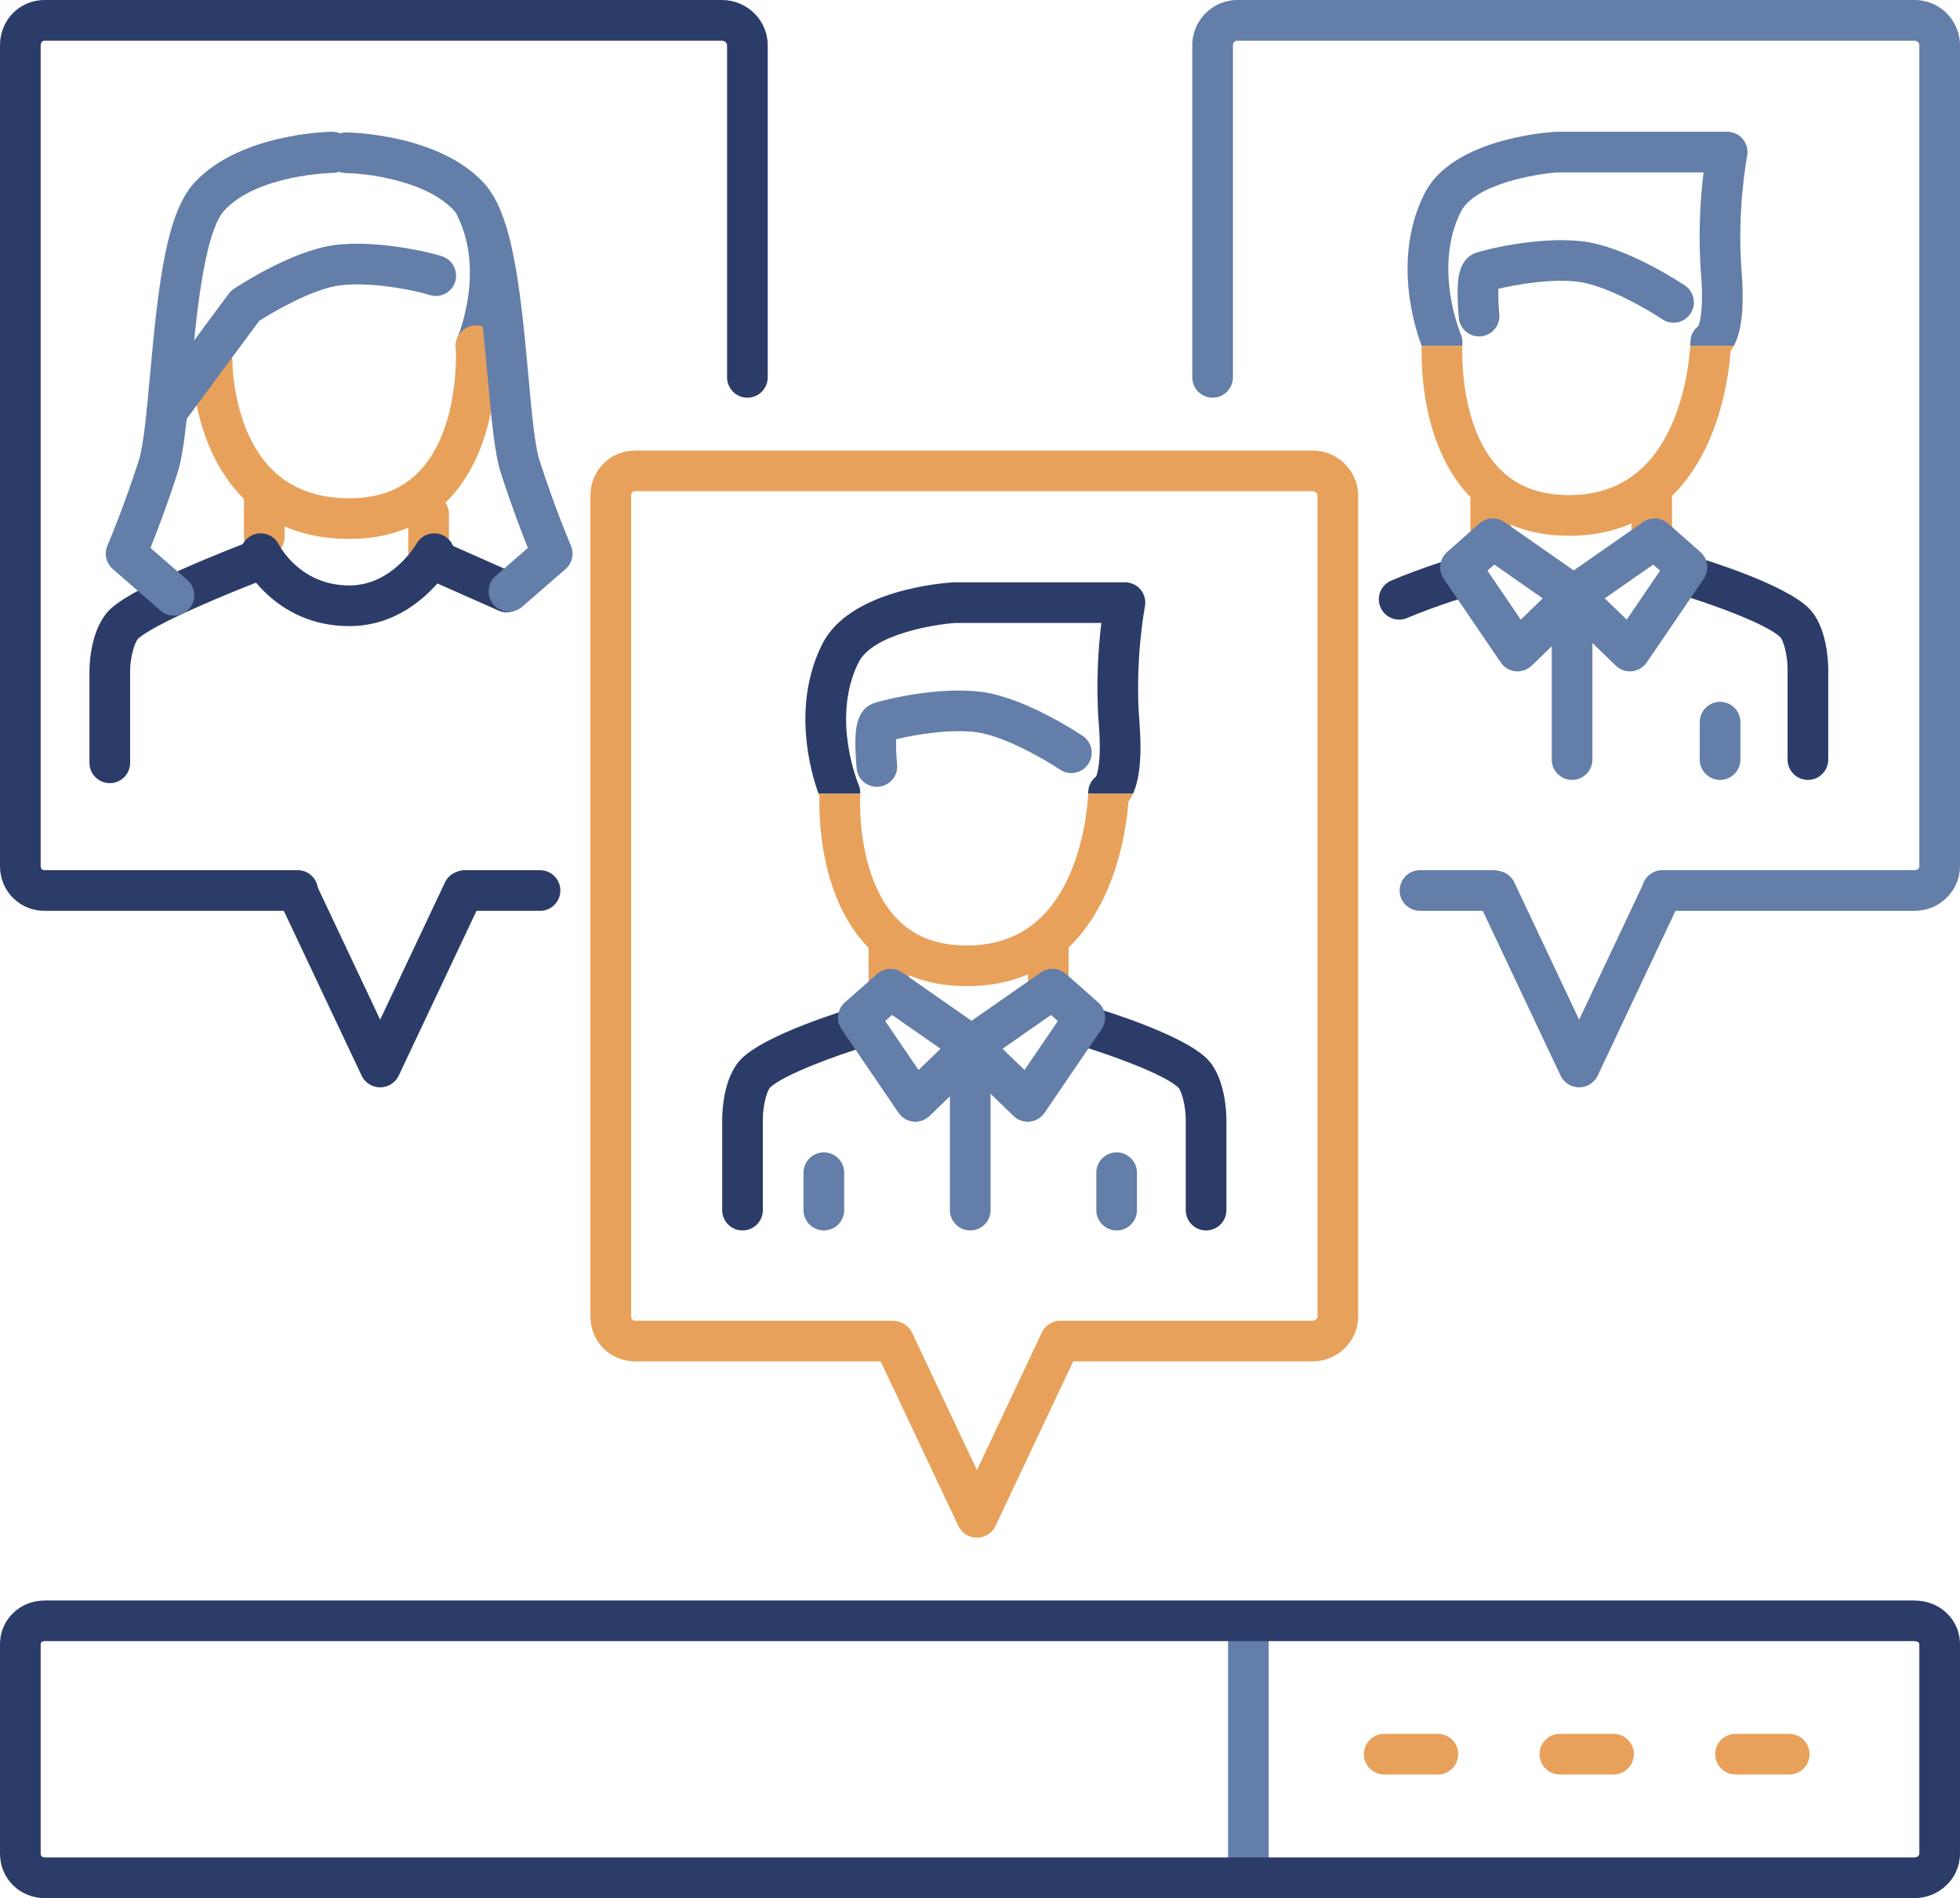 <svg version="1.1" xmlns="http://www.w3.org/2000/svg" xmlns:xlink="http://www.w3.org/1999/xlink" x="0px" y="0px"
	 width="1205px" height="1167.002px" viewBox="0 0 1205 1167.002" enable-background="new 0 0 1205 1167.002" xml:space="preserve">
<g id="_x31__3_">
	<g>
		<path fill="none" stroke="#000000" stroke-width="25" stroke-linecap="round" stroke-linejoin="round" stroke-miterlimit="10" d="
			M555.107,824.753"/>
	</g>
	<g>
		<path fill="#E8A15B" d="M806.885,837H652c-6.904,0-12.5-5.596-12.5-12.5S645.096,812,652,812h154.885
			c1.498,0,3.115-1.006,3.115-2.63V304.788c0-1.485-1.456-2.788-3.115-2.788H390.503c-1.729,0-2.503,1.4-2.503,2.788V809.37
			c0,1.271,0.658,2.63,2.503,2.63H548c6.904,0,12.5,5.596,12.5,12.5S554.904,837,548,837H390.503
			C375.081,837,363,824.863,363,809.37V304.788C363,289.206,375.081,277,390.503,277h416.382C822.388,277,835,289.466,835,304.788
			V809.37C835,824.605,822.388,837,806.885,837z"/>
	</g>
	<g>
		<path fill="#E8A15B" d="M600.491,945.32c-4.687,0-9.179-2.647-11.312-7.167l-51.017-108.064
			c-2.947-6.243-0.275-13.693,5.967-16.64c6.243-2.948,13.693-0.276,16.64,5.967l51.017,108.064
			c2.947,6.243,0.275,13.693-5.967,16.64C604.096,944.935,602.279,945.32,600.491,945.32z"/>
	</g>
	<g>
		<path fill="#E8A15B" d="M600.737,945.32c-1.788,0-3.604-0.385-5.328-1.199c-6.243-2.947-8.915-10.397-5.967-16.64l51.016-108.064
			c2.947-6.243,10.399-8.914,16.64-5.967c6.243,2.947,8.915,10.397,5.967,16.64l-51.016,108.064
			C609.916,942.672,605.423,945.32,600.737,945.32z"/>
	</g>
	<g>
		<path fill="#637EA8" d="M925.339,547.849"/>
	</g>
	<g>
		<path fill="#637EA8" d="M1177.116,560H1022c-6.903,0-12.5-5.596-12.5-12.5s5.597-12.5,12.5-12.5h155.116
			c1.389,0,2.884-0.793,2.884-2.535V27.884c0-1.59-1.294-2.884-2.884-2.884H760.734c-1.559,0-2.734,1.24-2.734,2.884V232
			c0,6.904-5.596,12.5-12.5,12.5S733,238.904,733,232V27.884C733,12.509,745.441,0,760.734,0h416.382
			C1192.491,0,1205,12.509,1205,27.884v504.581C1205,547.648,1192.491,560,1177.116,560z"/>
	</g>
	<g>
		<path fill="#637EA8" d="M918,560h-45c-6.903,0-12.5-5.596-12.5-12.5S866.097,535,873,535h45c6.903,0,12.5,5.596,12.5,12.5
			S924.903,560,918,560z"/>
	</g>
	<g>
		<path fill="#637EA8" d="M970.724,668.416c-4.687,0-9.179-2.647-11.313-7.167l-51.017-108.064
			c-2.947-6.243-0.275-13.693,5.968-16.64c6.243-2.949,13.692-0.275,16.64,5.967l51.017,108.064
			c2.947,6.243,0.275,13.693-5.968,16.64C974.327,668.031,972.511,668.416,970.724,668.416z"/>
	</g>
	<g>
		<path fill="#637EA8" d="M970.968,668.416c-1.788,0-3.604-0.385-5.327-1.199c-6.243-2.947-8.915-10.397-5.968-16.64l51.017-108.064
			c2.947-6.242,10.398-8.915,16.64-5.967c6.243,2.947,8.915,10.397,5.968,16.64L982.28,661.25
			C980.147,665.768,975.654,668.416,970.968,668.416z"/>
	</g>
	<g>
		<g>
			<path fill="#2C3C68" d="M860.208,380.958c-4.867,0-9.494-2.86-11.514-7.623c-2.695-6.356,0.271-13.693,6.627-16.389
				c19.625-8.323,41.365-14.771,42.281-15.041c6.621-1.956,13.571,1.828,15.526,8.447c1.955,6.621-1.826,13.573-8.446,15.529
				c-0.211,0.063-21.32,6.328-39.6,14.081C863.49,380.638,861.835,380.958,860.208,380.958z"/>
		</g>
		<g>
			<path fill="#2C3C68" d="M1111.5,479.5c-6.903,0-12.5-5.596-12.5-12.5v-55.69c0-8.404-2.48-17.594-4.534-19.601
				c-7.914-7.73-40.576-19.859-61.241-26.002c-6.616-1.967-10.387-8.926-8.421-15.542c1.966-6.617,8.925-10.391,15.54-8.422
				c9.297,2.761,56.441,17.285,71.592,32.084C1123.661,385.283,1124,408.68,1124,411.31V467
				C1124,473.904,1118.403,479.5,1111.5,479.5z"/>
		</g>
		<g>
			<path fill="#637EA8" d="M966.5,479.5c-6.903,0-12.5-5.597-12.5-12.5v-89c0-6.903,5.597-12.5,12.5-12.5S979,371.097,979,378v89
				C979,473.903,973.403,479.5,966.5,479.5z"/>
		</g>
		<g>
			<path fill="#637EA8" d="M1057.5,479.5c-6.903,0-12.5-5.596-12.5-12.5v-23c0-6.904,5.597-12.5,12.5-12.5s12.5,5.596,12.5,12.5v23
				C1070,473.904,1064.403,479.5,1057.5,479.5z"/>
		</g>
		<g>
			<path fill="#E8A15B" d="M1015.5,340.5c-6.903,0-12.5-5.596-12.5-12.5v-24c0-6.904,5.597-12.5,12.5-12.5s12.5,5.596,12.5,12.5v24
				C1028,334.904,1022.403,340.5,1015.5,340.5z"/>
		</g>
		<g>
			<path fill="#E8A15B" d="M916.5,340.5c-6.903,0-12.5-5.596-12.5-12.5v-24c0-6.904,5.597-12.5,12.5-12.5S929,297.096,929,304v24
				C929,334.904,923.403,340.5,916.5,340.5z"/>
		</g>
		<g>
			<path fill="#637EA8" d="M932.988,412.765c-0.423,0-0.847-0.021-1.271-0.065c-3.669-0.375-6.984-2.351-9.061-5.398l-35.069-51.489
				c-3.546-5.206-2.664-12.237,2.058-16.407l19.858-17.535c4.323-3.817,10.694-4.182,15.424-0.882l50.281,35.07
				c3.063,2.136,5.011,5.53,5.31,9.252c0.299,3.722-1.082,7.383-3.765,9.98l-35.07,33.955
				C939.339,411.514,936.216,412.765,932.988,412.765z M914.454,350.85l20.506,30.107l13.503-13.073l-29.778-20.77L914.454,350.85z"
				/>
		</g>
		<g>
			<path fill="#637EA8" d="M1002.07,412.765c-3.229,0-6.351-1.251-8.694-3.52l-35.07-33.955c-2.683-2.598-4.063-6.258-3.765-9.98
				c0.299-3.723,2.246-7.116,5.31-9.252l50.281-35.07c4.728-3.298,11.101-2.935,15.424,0.882l19.858,17.535
				c4.722,4.169,5.604,11.201,2.058,16.407l-35.069,51.489c-2.076,3.048-5.392,5.024-9.061,5.398
				C1002.917,412.744,1002.493,412.765,1002.07,412.765z M986.596,367.884l13.503,13.073l20.506-30.107l-4.23-3.735L986.596,367.884
				z"/>
		</g>
		<g>
			<path fill="#637EA8" d="M909.312,206.842c-6.345,0-11.778-4.811-12.423-11.257c-0.028-0.282-0.692-6.989-0.749-14.03
				c-0.062-7.664-0.177-21.929,11.027-26.003c6.895-2.507,41.246-10.621,67.275-6.969c26.622,3.736,60.016,25.983,61.425,26.929
				c5.732,3.847,7.261,11.612,3.414,17.345c-3.846,5.732-11.61,7.263-17.346,3.414c-8.287-5.549-33.611-20.494-50.968-22.93
				c-16.644-2.336-39.089,1.662-49.778,4.21c-0.16,4.076,0.038,10.182,0.574,15.547c0.688,6.869-4.324,12.995-11.193,13.682
				C910.147,206.822,909.728,206.842,909.312,206.842z"/>
		</g>
		<g>
			
				<path fill="none" stroke="#000000" stroke-width="25" stroke-linecap="round" stroke-linejoin="round" stroke-miterlimit="10" d="
				M1100.026,344.22"/>
		</g>
	</g>
	<g>
		<g>
			<path fill="#2C3C68" d="M67.5,481.5c-6.904,0-12.5-5.596-12.5-12.5v-56.775c0-2.659,0.37-26.316,13.185-38.08
				c15.767-14.474,75.409-37.488,87.205-41.955c6.458-2.445,13.671,0.807,16.116,7.263c2.445,6.456-0.807,13.671-7.263,16.117
				c-25.573,9.686-69.676,28.294-79.152,36.992C82.569,394.877,80,404.801,80,412.225V469C80,475.904,74.404,481.5,67.5,481.5z"/>
		</g>
		<g>
			<path fill="#E8A15B" d="M162.5,342.5c-6.904,0-12.5-5.596-12.5-12.5v-24c0-6.904,5.596-12.5,12.5-12.5S175,299.096,175,306v24
				C175,336.904,169.404,342.5,162.5,342.5z"/>
		</g>
		<g>
			<path fill="#E8A15B" d="M263.5,351.5c-6.904,0-12.5-5.596-12.5-12.5v-23c0-6.904,5.596-12.5,12.5-12.5S276,309.096,276,316v23
				C276,345.904,270.404,351.5,263.5,351.5z"/>
		</g>
		<g>
			<path fill="#637EA8" d="M292.695,225.065c-1.678,0-3.382-0.339-5.017-1.057c-6.321-2.774-9.197-10.148-6.422-16.47
				c0.16-0.371,17.13-40.466-0.045-74.727c-3.094-6.172-0.599-13.683,5.572-16.776c6.174-3.096,13.683-0.599,16.776,5.572
				c22.516,44.915,1.494,93.915,0.588,95.979C302.091,222.273,297.505,225.065,292.695,225.065z"/>
		</g>
		<g>
			<path fill="#E8A15B" d="M214.711,331.344c-26.785,0-48.803-8.517-65.443-25.315c-31.487-31.785-31.383-81.692-31.363-83.801
				c0.065-6.904,5.702-12.495,12.617-12.382c6.903,0.065,12.447,5.714,12.382,12.617c-0.002,0.389,0.07,41.796,24.217,66.065
				c11.762,11.822,27.774,17.816,47.59,17.816c18.546,0,32.785-5.573,43.531-17.037c24.876-26.539,22.019-75.426,21.987-75.917
				c-0.445-6.881,4.765-12.833,11.646-13.29c6.886-0.461,12.831,4.734,13.298,11.615c0.166,2.435,3.683,60.041-28.603,94.595
				C261.05,322.921,240.237,331.344,214.711,331.344z"/>
		</g>
		<g>
			<path fill="#637EA8" d="M102.691,265.323c-2.584,0-5.19-0.798-7.426-2.453c-5.549-4.107-6.718-11.935-2.612-17.484l47.941-64.78
				c0.852-1.15,1.894-2.146,3.083-2.943c1.407-0.944,34.751-23.158,61.335-26.889c25.994-3.649,60.293,4.455,67.179,6.959
				c6.488,2.359,9.834,9.531,7.476,16.02c-2.358,6.486-9.527,9.835-16.015,7.477c-4.816-1.703-34.479-8.605-55.165-5.698
				c-16.295,2.287-39.472,15.52-49.121,21.736l-46.617,62.991C110.297,263.571,106.518,265.323,102.691,265.323z"/>
		</g>
		<g>
			<path fill="#2C3C68" d="M214.808,384.951c-46.109,0-64.964-37.456-65.744-39.05c-3.034-6.201-0.466-13.688,5.735-16.721
				c6.177-3.022,13.631-0.486,16.687,5.664c0.611,1.195,13.227,25.107,43.323,25.107c26.474,0,41.12-25.427,41.264-25.684
				c3.391-6.014,11.015-8.139,17.028-4.748c6.013,3.391,8.139,11.015,4.748,17.028C276.964,348.116,255.721,384.951,214.808,384.951
				z"/>
		</g>
		<g>
			<path fill="#2C3C68" d="M311.496,376.441c-1.693,0-3.412-0.345-5.06-1.076l-45.48-20.164c-6.311-2.798-9.159-10.183-6.361-16.494
				c2.798-6.311,10.184-9.16,16.494-6.361l45.48,20.164c6.311,2.798,9.159,10.183,6.361,16.494
				C320.862,373.668,316.289,376.441,311.496,376.441z"/>
		</g>
		<g>
			<path fill="#637EA8" d="M106.931,378.508c-2.911,0-5.834-1.011-8.203-3.072l-29.404-25.6c-4.094-3.565-5.419-9.366-3.28-14.355
				c0.1-0.232,10.05-23.523,19.298-52.421c3-9.373,4.896-30.374,6.905-52.609c5.192-57.484,10.205-99.825,27.52-118.405
				C147.592,82.183,201.757,81,204.049,81c0.047,0,0.095,0,0.142,0c6.839,0,12.42,5.719,12.496,12.575
				c0.077,6.897-5.448,12.659-12.343,12.745l0,0c-0.456,0.006-45.801,0.941-66.289,22.928
				C125.242,143,120.37,196.974,117.145,232.672c-2.229,24.673-4.153,45.995-7.993,57.992c-6.299,19.686-12.791,36.59-16.647,46.2
				l22.639,19.713c5.207,4.533,5.753,12.43,1.22,17.637C113.892,377.053,110.421,378.508,106.931,378.508z"/>
		</g>
		<g>
			<path fill="#637EA8" d="M312.917,376.063c-3.49,0-6.961-1.453-9.433-4.292c-4.533-5.207-3.987-13.103,1.22-17.636l19.831-17.265
				c-3.856-9.61-10.348-26.506-16.647-46.193c-3.839-11.998-5.764-33.306-7.993-57.979c-3.225-35.698-8.098-89.645-20.911-103.396
				c-17.1-18.35-53.636-22.734-66.271-22.875c-6.903-0.077-12.437-5.735-12.36-12.638c0.077-6.903,5.702-12.41,12.638-12.36
				c2.292,0.025,56.457,0.968,84.283,30.83c17.314,18.581,22.327,60.707,27.52,118.19c2.008,22.235,3.906,43.236,6.905,52.609
				c9.27,28.967,19.198,52.188,19.297,52.42c2.142,4.99,0.816,10.792-3.279,14.357l-26.597,23.155
				C318.751,375.052,315.827,376.063,312.917,376.063z"/>
		</g>
	</g>
	<g>
		<path fill="none" stroke="#000000" stroke-width="25" stroke-linecap="round" stroke-linejoin="round" stroke-miterlimit="10" d="
			M279.228,547.849"/>
	</g>
	<g>
		<path fill="#2C3C68" d="M183,560H27.45C12.058,560,0,547.905,0,532.465V27.884C0,12.248,12.058,0,27.45,0h416.382
			C459.364,0,472,12.509,472,27.884V232c0,6.904-5.596,12.5-12.5,12.5S447,238.904,447,232V27.884c0-1.509-1.51-2.884-3.167-2.884
			H27.45C25.767,25,25,26.495,25,27.884v504.581c0,1.611,0.893,2.535,2.45,2.535H183c6.904,0,12.5,5.596,12.5,12.5
			S189.904,560,183,560z"/>
	</g>
	<g>
		<path fill="#2C3C68" d="M332,560h-46c-6.904,0-12.5-5.596-12.5-12.5S279.096,535,286,535h46c6.904,0,12.5,5.596,12.5,12.5
			S338.904,560,332,560z"/>
	</g>
	<g>
		<path fill="#637EA8" d="M767.5,1167.002c-6.903,0-12.5-5.551-12.5-12.398V996.898c0-6.847,5.597-12.398,12.5-12.398
			s12.5,5.551,12.5,12.398v157.706C780,1161.451,774.403,1167.002,767.5,1167.002z"/>
	</g>
	<g>
		<path fill="#2C3C68" d="M233.844,668.416c-1.788,0-3.604-0.385-5.328-1.199c-6.243-2.947-8.915-10.397-5.967-16.64l51.017-108.064
			c2.948-6.243,10.399-8.913,16.64-5.967c6.243,2.947,8.915,10.397,5.967,16.64L245.156,661.25
			C243.022,665.768,238.53,668.416,233.844,668.416z"/>
	</g>
	<g>
		<path fill="#2C3C68" d="M233.599,668.416c-4.687,0-9.179-2.647-11.312-7.167L171.27,553.185
			c-2.947-6.243-0.275-13.693,5.967-16.64c6.242-2.948,13.693-0.275,16.64,5.967l51.017,108.064
			c2.947,6.243,0.275,13.693-5.967,16.64C237.203,668.031,235.386,668.416,233.599,668.416z"/>
	</g>
	<g>
		<path fill="none" stroke="#000000" stroke-width="25" stroke-linecap="round" stroke-linejoin="round" stroke-miterlimit="10" d="
			M104.541,344.22"/>
	</g>
	<g>
		<path fill="#2C3C68" d="M1176.94,1167H27.626C12.135,1167,0,1154.98,0,1139.636v-128.773C0,995.799,12.135,984,27.626,984H1176.94
			c15.734,0,28.06,11.799,28.06,26.863v128.773C1205,1154.725,1192.412,1167,1176.94,1167z M27.626,1009
			c-0.79,0-2.626,0.182-2.626,1.863v128.773c0,1.414,1.055,2.364,2.626,2.364H1176.94c1.83,0,3.06-1.222,3.06-2.364v-128.773
			c0-1.166-1.556-1.863-3.06-1.863H27.626z"/>
	</g>
	<g>
		<path fill="#E8A15B" d="M884,1091h-33c-6.903,0-12.5-5.596-12.5-12.5s5.597-12.5,12.5-12.5h33c6.903,0,12.5,5.596,12.5,12.5
			S890.903,1091,884,1091z"/>
	</g>
	<g>
		<path fill="#E8A15B" d="M992,1091h-33c-6.903,0-12.5-5.596-12.5-12.5s5.597-12.5,12.5-12.5h33c6.903,0,12.5,5.596,12.5,12.5
			S998.903,1091,992,1091z"/>
	</g>
	<g>
		<path fill="#E8A15B" d="M1100,1091h-33c-6.903,0-12.5-5.596-12.5-12.5s5.597-12.5,12.5-12.5h33c6.903,0,12.5,5.596,12.5,12.5
			S1106.903,1091,1100,1091z"/>
	</g>
	<g>
		<g>
			<path fill="#2C3C68" d="M456.5,756.5c-6.904,0-12.5-5.596-12.5-12.5v-55.786c0-4.297,0.579-26.3,12.002-37.459
				c15.151-14.801,62.244-29.305,71.531-32.062c6.617-1.966,13.574,1.807,15.54,8.424c1.965,6.617-1.806,13.575-8.423,15.542
				c-20.639,6.134-53.264,18.249-61.178,25.979c-2.025,1.979-4.472,11.152-4.472,19.576V744C469,750.904,463.403,756.5,456.5,756.5z
				"/>
		</g>
		<g>
			<path fill="#2C3C68" d="M741.5,756.5c-6.903,0-12.5-5.596-12.5-12.5v-55.786c0-8.127-2.525-17.557-4.592-19.576
				c-7.912-7.729-40.604-19.843-61.291-25.977c-6.618-1.962-10.394-8.918-8.432-15.537c1.961-6.619,8.915-10.395,15.534-8.434
				c9.308,2.757,56.504,17.261,71.658,32.064C753.66,662.265,754,685.592,754,688.214V744C754,750.904,748.403,756.5,741.5,756.5z"
				/>
		</g>
		<g>
			<path fill="#637EA8" d="M506.5,756.5c-6.904,0-12.5-5.596-12.5-12.5v-23c0-6.904,5.596-12.5,12.5-12.5S519,714.096,519,721v23
				C519,750.904,513.404,756.5,506.5,756.5z"/>
		</g>
		<g>
			<path fill="#637EA8" d="M596.5,756.5c-6.903,0-12.5-5.597-12.5-12.5v-89c0-6.903,5.597-12.5,12.5-12.5S609,648.097,609,655v89
				C609,750.903,603.403,756.5,596.5,756.5z"/>
		</g>
		<g>
			<path fill="#637EA8" d="M686.5,756.5c-6.904,0-12.5-5.596-12.5-12.5v-23c0-6.904,5.596-12.5,12.5-12.5S699,714.096,699,721v23
				C699,750.904,693.404,756.5,686.5,756.5z"/>
		</g>
		<g>
			<path fill="#E8A15B" d="M644.5,617.5c-6.904,0-12.5-5.596-12.5-12.5v-24c0-6.904,5.596-12.5,12.5-12.5S657,574.096,657,581v24
				C657,611.904,651.404,617.5,644.5,617.5z"/>
		</g>
		<g>
			<path fill="#E8A15B" d="M546.5,617.5c-6.904,0-12.5-5.596-12.5-12.5v-24c0-6.904,5.596-12.5,12.5-12.5S559,574.096,559,581v24
				C559,611.904,553.404,617.5,546.5,617.5z"/>
		</g>
		<g>
			<path fill="#637EA8" d="M562.757,689.669c-0.422,0-0.846-0.021-1.271-0.065c-3.668-0.375-6.985-2.35-9.061-5.398l-35.07-51.489
				c-3.546-5.206-2.665-12.237,2.058-16.407l19.859-17.535c4.322-3.817,10.694-4.182,15.424-0.882l50.281,35.07
				c3.063,2.136,5.01,5.53,5.309,9.252c0.299,3.722-1.082,7.383-3.765,9.98l-35.07,33.955
				C569.108,688.418,565.985,689.669,562.757,689.669z M544.223,627.754l20.506,30.107l13.502-13.073l-29.777-20.77L544.223,627.754
				z"/>
		</g>
		<g>
			<path fill="#637EA8" d="M631.839,689.669c-3.229,0-6.352-1.251-8.694-3.52l-35.07-33.955c-2.683-2.598-4.064-6.258-3.765-9.98
				c0.299-3.723,2.246-7.116,5.309-9.252l50.281-35.07c4.73-3.3,11.103-2.934,15.424,0.882l19.859,17.535
				c4.722,4.169,5.604,11.201,2.058,16.407l-35.07,51.489c-2.076,3.048-5.392,5.024-9.061,5.398
				C632.686,689.648,632.261,689.669,631.839,689.669z M616.365,644.788l13.502,13.073l20.506-30.107l-4.23-3.735L616.365,644.788z"
				/>
		</g>
		<g>
			<path fill="#637EA8" d="M539.08,483.747c-6.344,0-11.778-4.811-12.423-11.257c-0.028-0.282-0.691-6.989-0.748-14.03
				c-0.062-7.664-0.177-21.929,11.027-26.003c6.895-2.507,41.244-10.623,67.275-6.969c26.622,3.737,60.016,25.983,61.424,26.929
				c5.732,3.847,7.261,11.612,3.414,17.345c-3.847,5.732-11.613,7.261-17.345,3.414c-8.288-5.549-33.613-20.494-50.968-22.93
				c-16.646-2.339-39.089,1.662-49.779,4.21c-0.16,4.076,0.038,10.182,0.575,15.547c0.687,6.869-4.325,12.995-11.194,13.682
				C539.916,483.727,539.496,483.747,539.08,483.747z"/>
		</g>
		<g>
			
				<path fill="none" stroke="#000000" stroke-width="25" stroke-linecap="round" stroke-linejoin="round" stroke-miterlimit="10" d="
				M729.794,621.125"/>
		</g>
	</g>
</g>
<g>
	<path fill="none" d="M673.882,477.415c0.882-2.062,3.406-10.088,1.693-31.729c-2.013-25.437-0.217-48.435,1.526-62.686h-89.664
		c-13.083,0.846-50.929,6.976-59.563,24.197c-17.216,34.342-0.195,74.784-0.021,75.189c0.757,1.761,1.101,3.7,1.003,5.614h140.128
		c0.022-0.541,0.029-0.854,0.03-0.88C669.075,483.234,670.927,479.693,673.882,477.415z"/>
	<path fill="none" d="M550.883,564.235c10.767,11.487,25.034,17.071,43.615,17.071c28.66,0,49.633-14.122,62.401-41.972H536.222
		C539.5,548.333,544.188,557.092,550.883,564.235z"/>
	<path fill="#2C3C68" d="M527.854,482.386c-0.174-0.405-17.195-40.847,0.021-75.189c8.633-17.222,46.48-23.351,59.563-24.197h89.664
		c-1.744,14.251-3.54,37.25-1.526,62.686c1.712,21.641-0.812,29.667-1.693,31.729c-2.955,2.278-4.807,5.82-4.867,9.706
		c0,0.026-0.007,0.339-0.03,0.88h27.546c0.42-0.914,0.823-1.891,1.2-2.953c3.322-9.361,4.227-22.882,2.766-41.334
		c-2.984-37.703,3.33-70.469,3.393-70.787c0.726-3.669-0.229-7.471-2.604-10.361c-2.374-2.89-5.918-4.565-9.659-4.565H587.052
		c-0.239,0-0.479,0.007-0.718,0.021c-6.51,0.375-64.088,4.621-80.808,37.973c-18.97,37.841-7.081,78.752-2.296,92.007h25.626
		C528.955,486.086,528.611,484.147,527.854,482.386z"/>
	<path fill="#E8A15B" d="M668.985,488c-0.188,4.541-1.534,26.194-10.512,47.756c-0.508,1.22-1.036,2.406-1.573,3.577
		c-12.768,27.85-33.741,41.972-62.401,41.972c-18.582,0-32.848-5.584-43.615-17.071c-6.695-7.143-11.383-15.902-14.661-24.902
		c-8.924-24.499-7.389-50.786-7.367-51.131c0.005-0.067-0.002-0.135,0.001-0.203H503.23c0.194,0.538,0.381,1.048,0.549,1.493
		c-0.22,7.557-0.09,28.052,6.201,49.841c4.2,14.546,11.142,29.668,22.574,41.904c15.542,16.634,36.382,25.068,61.943,25.068
		c40.352,0,70.454-21.073,87.054-60.94c0.839-2.016,1.622-4.029,2.352-6.032c7.08-19.421,9.205-37.795,9.84-46.537
		c0.977-1.325,1.921-2.913,2.787-4.796H668.985z"/>
</g>
<g>
	<path fill="none" d="M921.115,287.331c10.768,11.487,25.034,17.071,43.615,17.071c26.804,0,46.884-12.353,59.818-36.735H908.542
		C911.642,274.79,915.728,281.583,921.115,287.331z"/>
	<path fill="none" d="M1044.101,200.52c0.882-2.053,3.423-10.085,1.706-31.787c-2.014-25.448-0.216-48.47,1.528-62.733h-89.66
		c-13.089,0.858-50.934,7.021-59.567,24.245c-17.218,34.346-0.194,74.836-0.021,75.241c0.782,1.821,1.134,3.834,1,5.812
		c-0.003,0.044-0.031,0.521-0.059,1.369h140.109c0.091-1.536,0.109-2.406,0.11-2.451
		C1039.308,206.336,1041.153,202.799,1044.101,200.52z"/>
	<path fill="#637EA8" d="M899.087,211.298c0.134-1.978-0.218-3.991-1-5.812c-0.174-0.405-17.197-40.896,0.021-75.241
		c8.634-17.224,46.479-23.386,59.567-24.245h89.66c-1.744,14.263-3.542,37.286-1.528,62.733c1.717,21.701-0.824,29.734-1.706,31.787
		c-2.947,2.279-4.793,5.816-4.854,9.695c-0.001,0.045-0.019,0.916-0.11,2.451h26.842c0.709-1.336,1.38-2.844,1.987-4.556
		c3.319-9.375,4.223-22.9,2.763-41.35c-2.984-37.705,3.331-70.52,3.394-70.837c0.726-3.669-0.23-7.47-2.604-10.36
		c-2.375-2.889-5.918-4.564-9.658-4.564H957.283c-0.243,0-0.486,0.007-0.729,0.021c-6.51,0.38-64.081,4.675-80.797,38.02
		c-19.742,39.381-6.056,82.142-1.746,93.545c-0.001,0.025-0.001,0.056-0.002,0.081h25.019
		C899.056,211.819,899.084,211.342,899.087,211.298z"/>
	<path fill="#E8A15B" d="M1039.137,212.667c-0.403,6.766-2.244,26.517-10.432,46.184c-1.29,3.098-2.679,6.031-4.156,8.816
		c-12.934,24.381-33.014,36.735-59.818,36.735c-18.581,0-32.848-5.584-43.615-17.071c-5.387-5.747-9.474-12.541-12.574-19.664
		c-9.889-22.723-9.715-48.802-9.513-55H874.01c-0.235,8.224-0.041,31.398,7.833,55c4.299,12.884,10.878,25.894,20.944,36.667
		c15.542,16.634,36.383,25.068,61.943,25.068c40.352,0,70.454-21.073,87.054-60.94c0.11-0.265,0.215-0.529,0.323-0.794
		c8.715-21.301,11.179-42.27,11.87-51.789c0.688-0.936,1.361-2.004,2.002-3.211H1039.137z"/>
</g>
</svg>